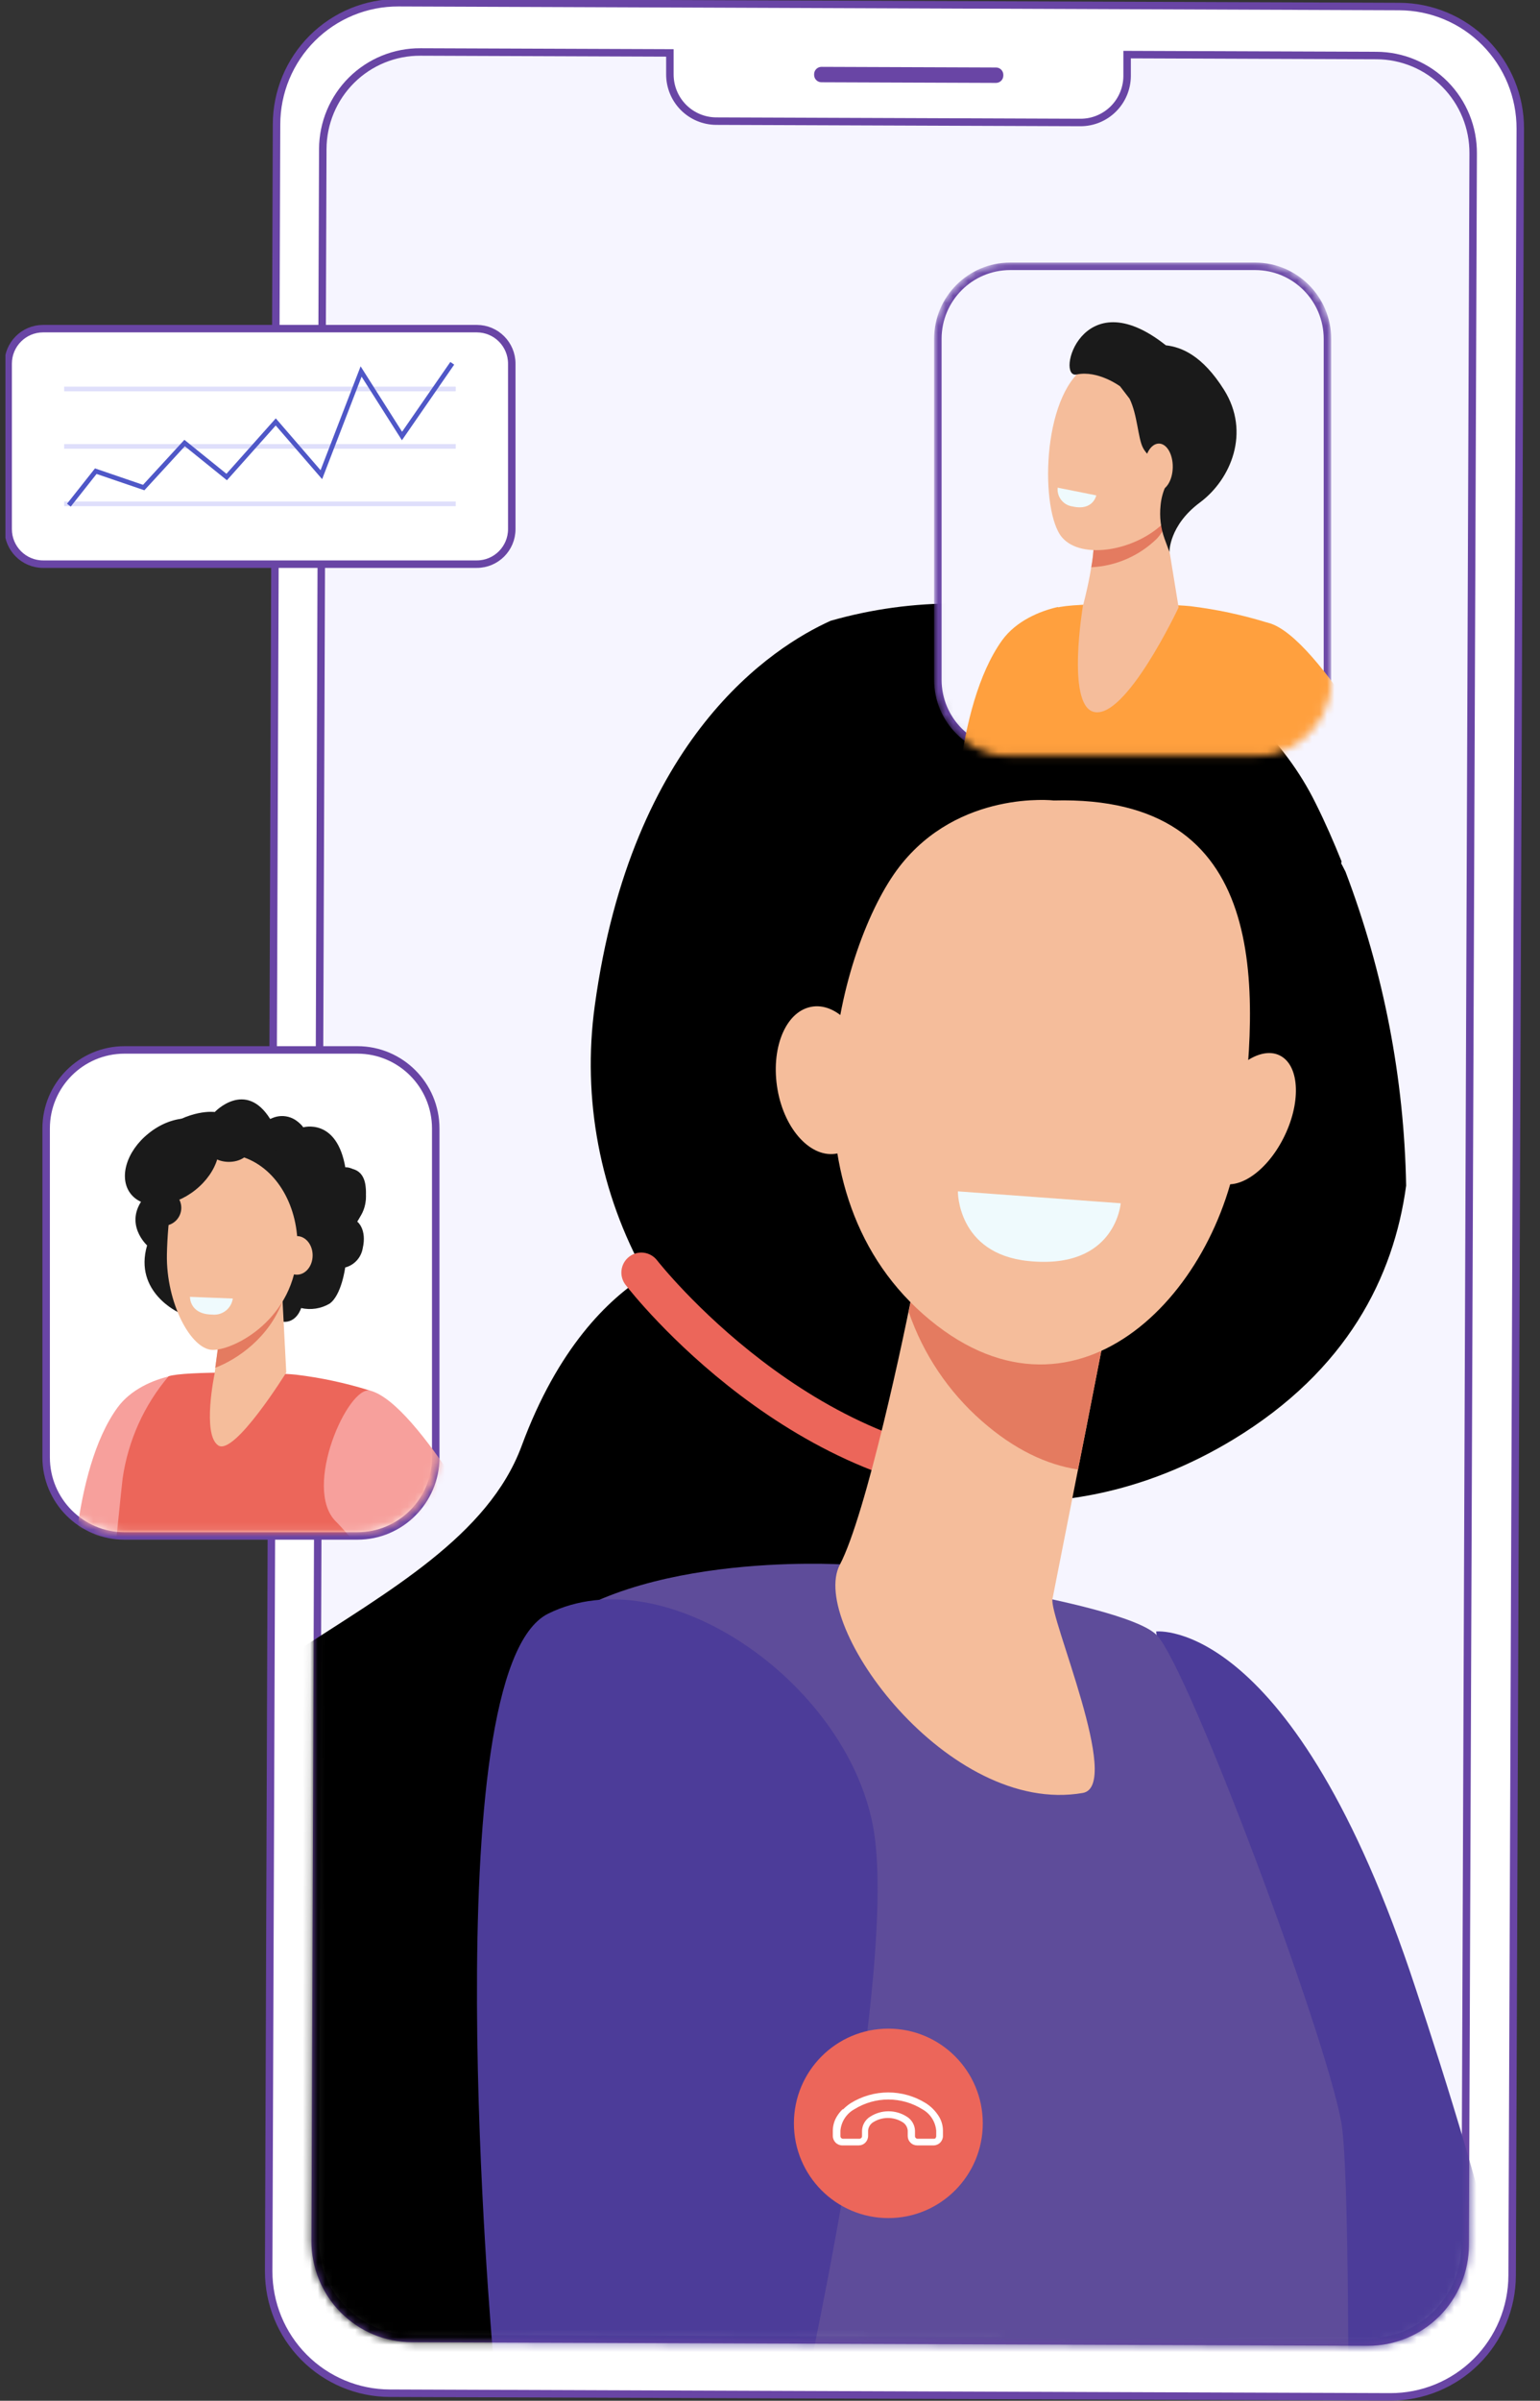 <svg width="206" height="321" viewBox="0 0 206 321" fill="none" xmlns="http://www.w3.org/2000/svg">
<rect x="0" y="0" width="206" height="321" fill="#333333" stroke="none"/>
<g clip-path="url(#clip0)">
<path d="M185.967 320.478L52.13 319.99C47.827 319.975 43.706 318.248 40.67 315.19C37.635 312.132 35.934 307.992 35.94 303.678L36.992 16.625C36.995 14.483 37.419 12.363 38.241 10.385C39.063 8.408 40.265 6.613 41.78 5.102C43.295 3.592 45.092 2.396 47.069 1.582C49.045 0.769 51.162 0.355 53.299 0.364L187.172 0.873C191.48 0.889 195.606 2.619 198.642 5.683C201.678 8.748 203.376 12.896 203.362 17.215L202.273 304.253C202.266 306.392 201.838 308.508 201.014 310.481C200.19 312.454 198.987 314.246 197.473 315.752C195.958 317.259 194.163 318.452 192.189 319.263C190.214 320.073 188.1 320.486 185.967 320.478Z" fill="white" stroke="#6945A5" stroke-miterlimit="10"/>
<path d="M184.13 7.425L150.769 7.301V10.169C150.759 11.821 150.097 13.403 148.926 14.566C147.756 15.73 146.173 16.382 144.525 16.378L95.801 16.196C94.153 16.188 92.576 15.525 91.415 14.353C90.254 13.181 89.604 11.595 89.608 9.943V7.075L56.247 6.951C54.539 6.94 52.846 7.266 51.264 7.912C49.682 8.558 48.243 9.51 47.029 10.714C45.815 11.919 44.85 13.351 44.189 14.93C43.528 16.509 43.185 18.203 43.178 19.915L42.162 299.616C42.154 301.325 42.483 303.019 43.129 304.601C43.775 306.182 44.725 307.621 45.926 308.834C47.127 310.046 48.555 311.01 50.128 311.669C51.701 312.328 53.388 312.67 55.092 312.675L182.968 313.148C184.673 313.155 186.362 312.824 187.939 312.177C189.516 311.529 190.95 310.575 192.16 309.371C193.37 308.168 194.331 306.737 194.988 305.16C195.646 303.584 195.988 301.893 195.993 300.184L197.061 20.527C197.073 18.814 196.748 17.116 196.104 15.53C195.461 13.944 194.511 12.501 193.31 11.283C192.108 10.066 190.679 9.098 189.104 8.436C187.528 7.774 185.838 7.43 184.13 7.425Z" fill="#F6F5FF" stroke="#6945A5" stroke-miterlimit="10"/>
<path d="M108.902 9.919L108.902 10.013C108.9 10.556 109.337 10.998 109.879 10.999L133.228 11.085C133.769 11.087 134.209 10.649 134.211 10.106L134.212 10.012C134.214 9.469 133.776 9.027 133.235 9.025L109.886 8.94C109.345 8.938 108.904 9.376 108.902 9.919Z" fill="#6945A5"/>
<path d="M63.783 43.943H5.765C3.183 43.943 1.09 46.042 1.09 48.631V70.744C1.09 73.333 3.183 75.432 5.765 75.432H63.783C66.365 75.432 68.458 73.333 68.458 70.744V48.631C68.458 46.042 66.365 43.943 63.783 43.943Z" fill="white" stroke="#6945A5" stroke-miterlimit="10"/>
<path d="M60.959 51.695H8.583V52.321H60.959V51.695Z" fill="#DFDFFB"/>
<path d="M60.959 59.374H8.583V60H60.959V59.374Z" fill="#DFDFFB"/>
<path d="M60.959 67.054H8.583V67.68H60.959V67.054Z" fill="#DFDFFB"/>
<path d="M9.461 67.738L8.967 67.352L12.706 62.628L19.132 64.826L24.664 58.807L30.291 63.349L36.891 55.939L42.88 62.868L48.238 48.98L53.785 57.729L60.24 48.398L60.755 48.754L53.764 58.865L48.369 50.363L43.091 64.069L36.883 56.892L30.356 64.215L24.722 59.666L19.313 65.554L12.917 63.37L9.461 67.738Z" fill="#4F57C7"/>
<mask id="mask0" style="mask-type:alpha" maskUnits="userSpaceOnUse" x="41" y="6" width="157" height="308">
<path d="M184.13 7.425L150.769 7.301V10.169C150.759 11.821 150.097 13.403 148.926 14.566C147.756 15.73 146.173 16.382 144.525 16.378L95.801 16.196C94.153 16.188 92.576 15.525 91.415 14.353C90.254 13.181 89.604 11.595 89.608 9.943V7.075L56.247 6.951C54.539 6.94 52.846 7.266 51.264 7.912C49.682 8.558 48.243 9.51 47.029 10.714C45.815 11.919 44.85 13.351 44.189 14.93C43.528 16.509 43.185 18.203 43.178 19.915L42.162 299.616C42.154 301.325 42.483 303.019 43.129 304.601C43.775 306.182 44.725 307.621 45.926 308.834C47.127 310.046 48.555 311.01 50.128 311.669C51.701 312.328 53.388 312.67 55.092 312.675L182.968 313.148C184.673 313.155 186.362 312.824 187.939 312.177C189.516 311.529 190.95 310.575 192.16 309.371C193.37 308.168 194.331 306.737 194.988 305.16C195.646 303.584 195.988 301.893 195.993 300.184L197.061 20.527C197.073 18.814 196.748 17.116 196.104 15.53C195.461 13.944 194.511 12.501 193.31 11.283C192.108 10.066 190.679 9.098 189.104 8.436C187.528 7.774 185.838 7.43 184.13 7.425Z" fill="#F6F5FF" stroke="#6945A5" stroke-miterlimit="10"/>
</mask>
<g mask="url(#mask0)">
<path d="M179.985 116.558C179.629 115.83 179.411 115.459 179.411 115.459L179.447 115.16C178.395 112.547 177.269 109.956 175.984 107.394C167.613 90.375 146.899 80.724 128.015 80.694C122.3 80.655 116.609 81.432 111.113 83.002C103.381 86.489 84.475 98.55 79.56 134.471C77.851 146.918 80.248 159.584 86.385 170.539C81.302 173.741 74.616 180.234 69.773 193.343C60.843 217.43 16.388 222.78 11.937 254.909C7.487 287.038 53.757 345 102.691 307.536C139.937 279.017 133.911 224.665 128.865 200.331C140.481 201.933 152.976 199.734 164.97 192.47C180.217 183.218 186.432 170.742 188.094 158.528C187.827 144.174 185.084 129.974 179.985 116.558Z" fill="black"/>
<path d="M136.495 200.484C106.176 200.484 84.577 172.962 83.676 171.791C83.462 171.513 83.304 171.196 83.212 170.857C83.12 170.518 83.095 170.164 83.139 169.816C83.183 169.467 83.295 169.131 83.469 168.826C83.643 168.521 83.875 168.253 84.152 168.038C84.429 167.823 84.745 167.665 85.083 167.572C85.421 167.48 85.774 167.455 86.122 167.499C86.469 167.544 86.805 167.656 87.109 167.83C87.413 168.005 87.68 168.237 87.895 168.515C88.098 168.777 108.826 195.127 136.495 195.127C137.204 195.127 137.883 195.409 138.384 195.911C138.885 196.414 139.167 197.095 139.167 197.805C139.167 198.516 138.885 199.197 138.384 199.7C137.883 200.202 137.204 200.484 136.495 200.484Z" fill="#EC665A"/>
<path d="M189.35 265.827C172.971 216.017 154.653 218.143 154.653 218.143L168.818 322.865C178.932 320.092 192.102 313.919 202.216 311.059C198.883 295.3 193.409 278.085 189.35 265.827Z" fill="#4C3C99"/>
<path d="M112.768 209.182C112.768 209.182 82.587 207.254 70.659 220.327C58.73 233.4 97.144 336.833 99.322 353.48C101.5 370.127 88.257 414.369 88.257 414.369C88.257 414.369 159.14 428.701 179.404 415.228C179.404 415.228 181.582 295.562 179.404 283.675C177.225 271.789 159.14 223.449 154.798 218.696C150.457 213.943 112.768 209.182 112.768 209.182Z" fill="#5E4C9A"/>
<path d="M122.817 168.668C122.817 168.668 122.657 169.563 122.374 171.077C121.031 178.356 115.84 202.551 112.347 209.204C108.122 217.211 126.832 242.862 144.837 239.732C150.203 238.8 140.307 216.192 140.786 213.79C141.694 209.212 142.928 202.952 144.191 196.539C144.917 192.899 145.643 189.26 146.304 185.802C148.228 176.005 149.796 167.991 149.796 167.991L122.817 168.668Z" fill="#F5BD9B"/>
<path d="M122.374 171.077C122.657 169.563 122.817 168.668 122.817 168.668L149.796 167.991C149.796 167.991 148.228 175.998 146.304 185.802C145.628 189.231 144.91 192.878 144.205 196.481C140.038 195.862 135.682 193.824 131.318 189.988C126.857 186.07 123.493 181.052 121.561 175.43C121.887 173.69 122.17 172.213 122.374 171.077Z" fill="#E47B60"/>
<path d="M140.975 107.03C140.975 107.03 128.255 105.574 120.283 115.917C112.311 126.261 103.715 158.324 123.521 175.743C143.327 193.162 162.901 173.443 165.798 152.538C168.695 131.633 169.828 106.273 140.975 107.03Z" fill="#F5BD9B"/>
<path d="M171.657 152.225C169.297 156.847 165.326 159.402 162.799 157.939C160.273 156.476 160.128 151.54 162.495 146.926C164.861 142.311 168.826 139.749 171.359 141.212C173.893 142.675 174.024 147.61 171.657 152.225Z" fill="#F5BD9B"/>
<path d="M116.435 143.141C117.43 148.556 115.441 153.513 111.999 154.226C108.558 154.94 104.964 151.126 104.013 145.71C103.062 140.294 105.007 135.337 108.449 134.631C111.89 133.925 115.448 137.718 116.435 143.141Z" fill="#F5BD9B"/>
<path d="M106.662 324.459C106.662 324.459 120.508 263.229 116.747 243.99C112.986 224.752 88.86 208.076 73.33 215.755C57.8 223.435 65.925 314.443 65.925 314.443L106.662 324.459Z" fill="#4C3C99"/>
<path d="M283.611 225.254C282.108 222.066 268.713 231.507 265.744 229.709C262.774 227.911 277.745 212.778 276.213 210.136C273.403 205.259 258.788 225.698 257.336 223.537C255.884 221.375 269.94 199.589 264.945 198.359C259.95 197.128 252.762 222.503 250.192 220.872C247.622 219.242 258.977 197.907 254.134 193.555C251.543 191.233 239.331 232.49 234.902 234.2C230.473 235.911 225.463 217.903 221.318 218.609C217.172 219.315 234.989 251.742 234.118 254.276C233.247 256.809 216.904 309.734 207.255 325.718C201.446 322.938 195.798 320.136 190.403 317.413C188.225 329.686 182.417 341.317 179.593 353.364C198.303 361.611 220.563 368.883 226.001 366.881C242.547 360.767 250.686 280.261 253.372 265.209C256.058 250.156 263.101 247.215 267.13 239.325C271.16 231.434 285.114 228.443 283.611 225.254Z" fill="#EBA694"/>
<path d="M149.912 160.887L128.131 159.292C128.131 159.292 128.03 167.634 137.57 168.61C149.237 169.803 149.912 160.887 149.912 160.887Z" fill="#EFFAFD"/>
</g>
<mask id="mask1" style="mask-type:alpha" maskUnits="userSpaceOnUse" x="124" y="35" width="55" height="67">
<path d="M167.889 35.609H135.13C129.785 35.609 125.452 39.953 125.452 45.312V90.892C125.452 96.251 129.785 100.595 135.13 100.595H167.889C173.234 100.595 177.567 96.251 177.567 90.892V45.312C177.567 39.953 173.234 35.609 167.889 35.609Z" fill="#C4C4C4" stroke="#6945A5" stroke-miterlimit="10"/>
</mask>
<g mask="url(#mask1)">
<path d="M167.889 35.609H135.13C129.785 35.609 125.452 39.953 125.452 45.312V90.892C125.452 96.251 129.785 100.595 135.13 100.595H167.889C173.234 100.595 177.567 96.251 177.567 90.892V45.312C177.567 39.953 173.234 35.609 167.889 35.609Z" fill="#F6F5FF" stroke="#6945A5" stroke-miterlimit="10"/>
<path d="M127.638 113.1L142.216 114.556C142.216 114.556 142.892 102.568 142.892 96.854C142.892 89.917 142.296 80.978 141.44 81.175C139.095 81.714 135.936 83.009 134.056 85.6C127.587 94.597 127.638 113.1 127.638 113.1Z" fill="#FFA03E"/>
<path d="M134.818 95.667C134.506 97.778 128.901 155.275 128.901 155.275C155.459 168.136 170.11 157.567 170.11 157.567C170.11 157.567 169.239 117.191 170.285 111.71C170.967 108.071 171.831 83.912 169.479 83.235C166.135 82.204 162.707 81.474 159.234 81.051C156.018 80.716 143.523 80.527 141.287 81.277C137.823 85.368 135.581 90.356 134.818 95.667Z" fill="#FFA03E"/>
<path d="M188.435 107.619L175.802 116.121C175.802 116.121 168.68 105.501 164.861 101.716C160.069 96.978 166.604 82.463 169.689 83.286C176.586 85.12 188.435 107.619 188.435 107.619Z" fill="#FFA03E"/>
<path d="M155.706 69.23L157.659 81.211C157.659 81.211 150.507 96.446 146.238 95.165C142.652 94.088 144.859 81 144.859 81C144.859 81 146.812 73.969 146.224 70.453C145.636 66.937 155.706 69.23 155.706 69.23Z" fill="#F5BD9B"/>
<path d="M146.224 70.453C145.636 66.937 155.706 69.23 155.706 69.23L155.866 70.264C155.612 70.903 155.243 71.491 154.777 71.996C152.414 74.318 149.282 75.689 145.977 75.847C146.32 74.07 146.403 72.253 146.224 70.453Z" fill="#E47B60"/>
<path d="M157.361 51.659C157.645 51.564 159.641 65.809 155.851 69.725C152.061 73.641 144.678 74.93 142.057 71.843C139.152 68.429 139.276 53.114 145.164 49.082C151.052 45.049 157.361 51.659 157.361 51.659Z" fill="#F5BD9B"/>
<path d="M155.953 46.17C158.022 46.403 160.832 47.502 163.736 52.124C167.301 57.802 164.665 64.098 160.512 67.185C156.359 70.271 156.432 73.808 156.432 73.808L155.764 71.996C155.266 70.598 155.088 69.105 155.241 67.629C155.316 66.725 155.545 65.842 155.917 65.016C156.911 62.948 153.738 61.58 152.889 59.869C152.207 58.545 152.163 55.502 151.103 53.318L149.825 51.651C149.825 51.651 146.877 49.468 144.017 50.072C141.156 50.676 144.67 37.21 155.953 46.17Z" fill="#1A1A1A"/>
<path d="M153.092 62.424C153.092 64.164 153.884 65.583 154.929 65.605C155.975 65.627 156.846 64.222 156.875 62.483C156.904 60.743 156.084 59.324 155.038 59.309C153.993 59.294 153.121 60.685 153.092 62.424Z" fill="#F5BD9B"/>
<path d="M146.645 66.238L141.476 65.205C141.42 65.8 141.595 66.394 141.966 66.862C142.337 67.33 142.874 67.636 143.465 67.716C146.224 68.349 146.645 66.238 146.645 66.238Z" fill="#EFFAFD"/>
</g>
<path d="M118.831 296.574C125.808 296.574 131.464 290.903 131.464 283.908C131.464 276.913 125.808 271.243 118.831 271.243C111.854 271.243 106.198 276.913 106.198 283.908C106.198 290.903 111.854 296.574 118.831 296.574Z" fill="#EC665A"/>
<path d="M125.133 285.866C125.165 285.834 125.191 285.795 125.208 285.753C125.225 285.71 125.234 285.665 125.234 285.619V284.891C125.183 284.295 124.986 283.721 124.66 283.219C124.335 282.718 123.891 282.304 123.368 282.016C122.006 281.169 120.434 280.72 118.831 280.72C117.227 280.72 115.656 281.169 114.293 282.016C113.769 282.303 113.324 282.716 112.997 283.218C112.67 283.719 112.472 284.294 112.42 284.891V285.619C112.42 285.665 112.429 285.711 112.447 285.754C112.465 285.797 112.491 285.836 112.524 285.869C112.558 285.901 112.597 285.927 112.64 285.944C112.683 285.961 112.729 285.969 112.776 285.968H114.954C115.048 285.967 115.139 285.931 115.208 285.866C115.24 285.834 115.266 285.795 115.283 285.753C115.301 285.71 115.309 285.665 115.309 285.619V284.891C115.322 284.509 115.43 284.137 115.623 283.808C115.815 283.479 116.087 283.203 116.413 283.006C117.142 282.54 117.988 282.292 118.852 282.292C119.717 282.292 120.563 282.54 121.292 283.006C121.618 283.203 121.889 283.479 122.082 283.808C122.275 284.137 122.383 284.509 122.395 284.891V285.619C122.395 285.665 122.404 285.71 122.422 285.753C122.439 285.795 122.465 285.834 122.497 285.866C122.565 285.932 122.656 285.969 122.751 285.968H124.929C124.975 285.968 125.02 285.959 125.063 285.942C125.105 285.924 125.144 285.899 125.176 285.866H125.133ZM112.79 282.03C113.088 281.727 113.416 281.456 113.77 281.222C115.284 280.276 117.032 279.774 118.816 279.774C120.6 279.774 122.348 280.276 123.862 281.222C124.512 281.639 125.068 282.187 125.496 282.831C125.906 283.429 126.128 284.136 126.134 284.862V285.59C126.134 285.926 126.001 286.248 125.764 286.485C125.528 286.723 125.206 286.856 124.871 286.856H122.693C122.527 286.857 122.362 286.825 122.207 286.762C122.053 286.699 121.913 286.606 121.795 286.488C121.677 286.37 121.583 286.23 121.519 286.076C121.455 285.922 121.423 285.757 121.423 285.59V284.862C121.402 284.628 121.325 284.402 121.199 284.205C121.072 284.007 120.9 283.843 120.697 283.726C120.116 283.374 119.451 283.187 118.773 283.187C118.094 283.187 117.429 283.374 116.849 283.726C116.645 283.843 116.473 284.007 116.346 284.205C116.22 284.402 116.143 284.628 116.123 284.862V285.59C116.123 285.757 116.09 285.922 116.026 286.076C115.962 286.23 115.868 286.37 115.75 286.488C115.632 286.606 115.492 286.699 115.338 286.762C115.184 286.825 115.018 286.857 114.852 286.856H112.674C112.338 286.856 112.016 286.723 111.778 286.486C111.54 286.248 111.405 285.926 111.403 285.59V284.862C111.413 284.137 111.635 283.43 112.042 282.831C112.234 282.541 112.455 282.273 112.703 282.03H112.79Z" fill="white"/>
<path d="M47.803 140.382H16.656C10.866 140.382 6.172 145.088 6.172 150.893V194.858C6.172 200.662 10.866 205.368 16.656 205.368H47.803C53.593 205.368 58.287 200.662 58.287 194.858V150.893C58.287 145.088 53.593 140.382 47.803 140.382Z" fill="white" stroke="#6945A5" stroke-miterlimit="10"/>
<mask id="mask2" style="mask-type:alpha" maskUnits="userSpaceOnUse" x="5" y="138" width="54" height="67">
<path d="M47.803 139.382H16.656C10.866 139.382 6.172 144.088 6.172 149.893V193.858C6.172 199.662 10.866 204.368 16.656 204.368H47.803C53.593 204.368 58.287 199.662 58.287 193.858V149.893C58.287 144.088 53.593 139.382 47.803 139.382Z" fill="#C4C4C4" stroke="#6945A5" stroke-miterlimit="10"/>
</mask>
<g mask="url(#mask2)">
<path d="M9.599 214.253L23.452 215.709C23.452 215.709 24.084 204.325 24.084 198.895C24.084 192.3 23.524 183.82 22.733 184.002C20.504 184.511 17.506 185.749 15.72 188.202C9.541 196.682 9.599 214.253 9.599 214.253Z" fill="#F7A09C"/>
<path d="M49.749 217.58C49.765 216.021 49.879 214.465 50.09 212.921C50.743 209.464 51.542 186.52 49.328 185.88C46.154 184.897 42.897 184.203 39.599 183.805C36.542 183.485 24.672 183.303 22.552 184.016C19.258 187.904 17.126 192.645 16.402 197.694C16.293 198.472 15.415 207.2 14.391 217.58H49.749Z" fill="#EC665A"/>
<path d="M67.326 209.049L55.332 217.121C55.332 217.121 48.565 207.032 44.935 203.444C40.39 198.938 46.59 185.159 49.523 185.938C56.08 187.67 67.326 209.049 67.326 209.049Z" fill="#F7A09C"/>
<path d="M28.73 148.684C28.73 148.684 32.839 144.317 36.15 149.631C36.881 149.227 37.738 149.118 38.547 149.325C39.356 149.532 40.056 150.039 40.506 150.744C40.506 150.744 45.102 149.361 46.22 156.254C46.22 156.254 48.594 155.81 48.906 158.635C49.103 160.285 48.706 161.952 47.788 163.337C47.788 163.337 49.117 164.334 48.514 166.933C48.407 167.536 48.13 168.095 47.715 168.545C47.301 168.995 46.767 169.317 46.176 169.473C46.176 169.473 45.69 173.193 44.078 174.314C42.932 174.983 41.575 175.191 40.281 174.896C40.281 174.896 39.7 176.912 37.82 176.73C35.939 176.548 33.623 174.758 31.518 175.566C29.412 176.373 23.967 175.522 23.967 175.522C23.967 175.522 17.847 172.792 19.676 166.518C19.676 166.518 16.46 163.606 19.277 160.112C19.277 160.112 17.222 154.646 21.288 151.421C25.354 148.197 28.73 148.684 28.73 148.684Z" fill="#1A1A1A"/>
<path d="M29.42 178.208L28.694 183.74C28.694 183.74 27.024 191.747 29.173 193.253C31.322 194.76 38.292 183.514 38.292 183.514L37.566 169.488L29.42 178.208Z" fill="#F5BD9B"/>
<path d="M37.776 174.015C36.005 178.805 31.787 181.745 28.795 182.881L29.42 178.193L37.544 169.458L37.776 174.015Z" fill="#E47B60"/>
<path d="M48.957 159.938C48.957 162.078 47.745 163.81 46.249 163.81C44.754 163.81 43.541 162.078 43.541 159.938C43.541 157.798 44.754 156.073 46.249 156.073C47.745 156.073 48.957 157.827 48.957 159.938Z" fill="#1A1A1A"/>
<path d="M37.544 153.845C39.365 153.845 40.84 152.851 40.84 151.625C40.84 150.399 39.365 149.405 37.544 149.405C35.724 149.405 34.248 150.399 34.248 151.625C34.248 152.851 35.724 153.845 37.544 153.845Z" fill="#1A1A1A"/>
<path d="M32.585 154.733C31.564 154.387 30.48 154.269 29.409 154.388C28.337 154.508 27.305 154.861 26.385 155.423C25.464 155.985 24.678 156.742 24.081 157.642C23.484 158.541 23.09 159.561 22.929 160.629C22.578 162.982 22.377 165.355 22.326 167.733C22.21 174.197 25.55 180.493 28.476 180.493C31.402 180.493 39.497 176.308 39.794 167.129C39.976 161.466 37.152 156.313 32.585 154.733Z" fill="#F5BD9B"/>
<path d="M37.609 167.85C37.609 169.306 38.546 170.434 39.715 170.434C40.884 170.434 41.82 169.276 41.82 167.85C41.82 166.423 40.877 165.273 39.715 165.273C38.553 165.273 37.609 166.423 37.609 167.85Z" fill="#F5BD9B"/>
<path d="M19.902 151.523C16.874 153.925 15.814 157.572 17.527 159.676C19.241 161.779 23.089 161.524 26.116 159.122C29.144 156.72 30.204 153.074 28.483 150.97C26.763 148.866 22.922 149.092 19.902 151.523Z" fill="#1A1A1A"/>
<path d="M27.808 153.459C27.808 154.507 29.064 155.352 30.618 155.352C32.172 155.352 33.42 154.507 33.42 153.459C33.42 152.411 32.164 151.567 30.618 151.567C29.071 151.567 27.808 152.448 27.808 153.459Z" fill="#1A1A1A"/>
<path d="M19.459 161.524C19.464 161.998 19.61 162.46 19.876 162.851C20.143 163.242 20.519 163.545 20.957 163.723C21.396 163.9 21.877 163.944 22.339 163.848C22.802 163.752 23.226 163.521 23.559 163.184C23.891 162.847 24.116 162.418 24.206 161.953C24.296 161.488 24.247 161.007 24.065 160.569C23.883 160.132 23.576 159.759 23.183 159.496C22.789 159.233 22.327 159.093 21.854 159.093C21.538 159.095 21.225 159.16 20.933 159.283C20.641 159.406 20.377 159.586 20.154 159.811C19.932 160.037 19.756 160.305 19.637 160.599C19.517 160.892 19.457 161.207 19.459 161.524Z" fill="#1A1A1A"/>
<path d="M25.412 173.396L31.14 173.622C31.05 174.265 30.714 174.849 30.204 175.249C29.693 175.649 29.048 175.836 28.403 175.769C25.325 175.74 25.412 173.396 25.412 173.396Z" fill="#EFFAFD"/>
</g>
</g>
<defs>
<clipPath id="clip0">
<rect width="283" height="421" fill="white" transform="translate(0.727)"/>
</clipPath>
</defs>
</svg>

